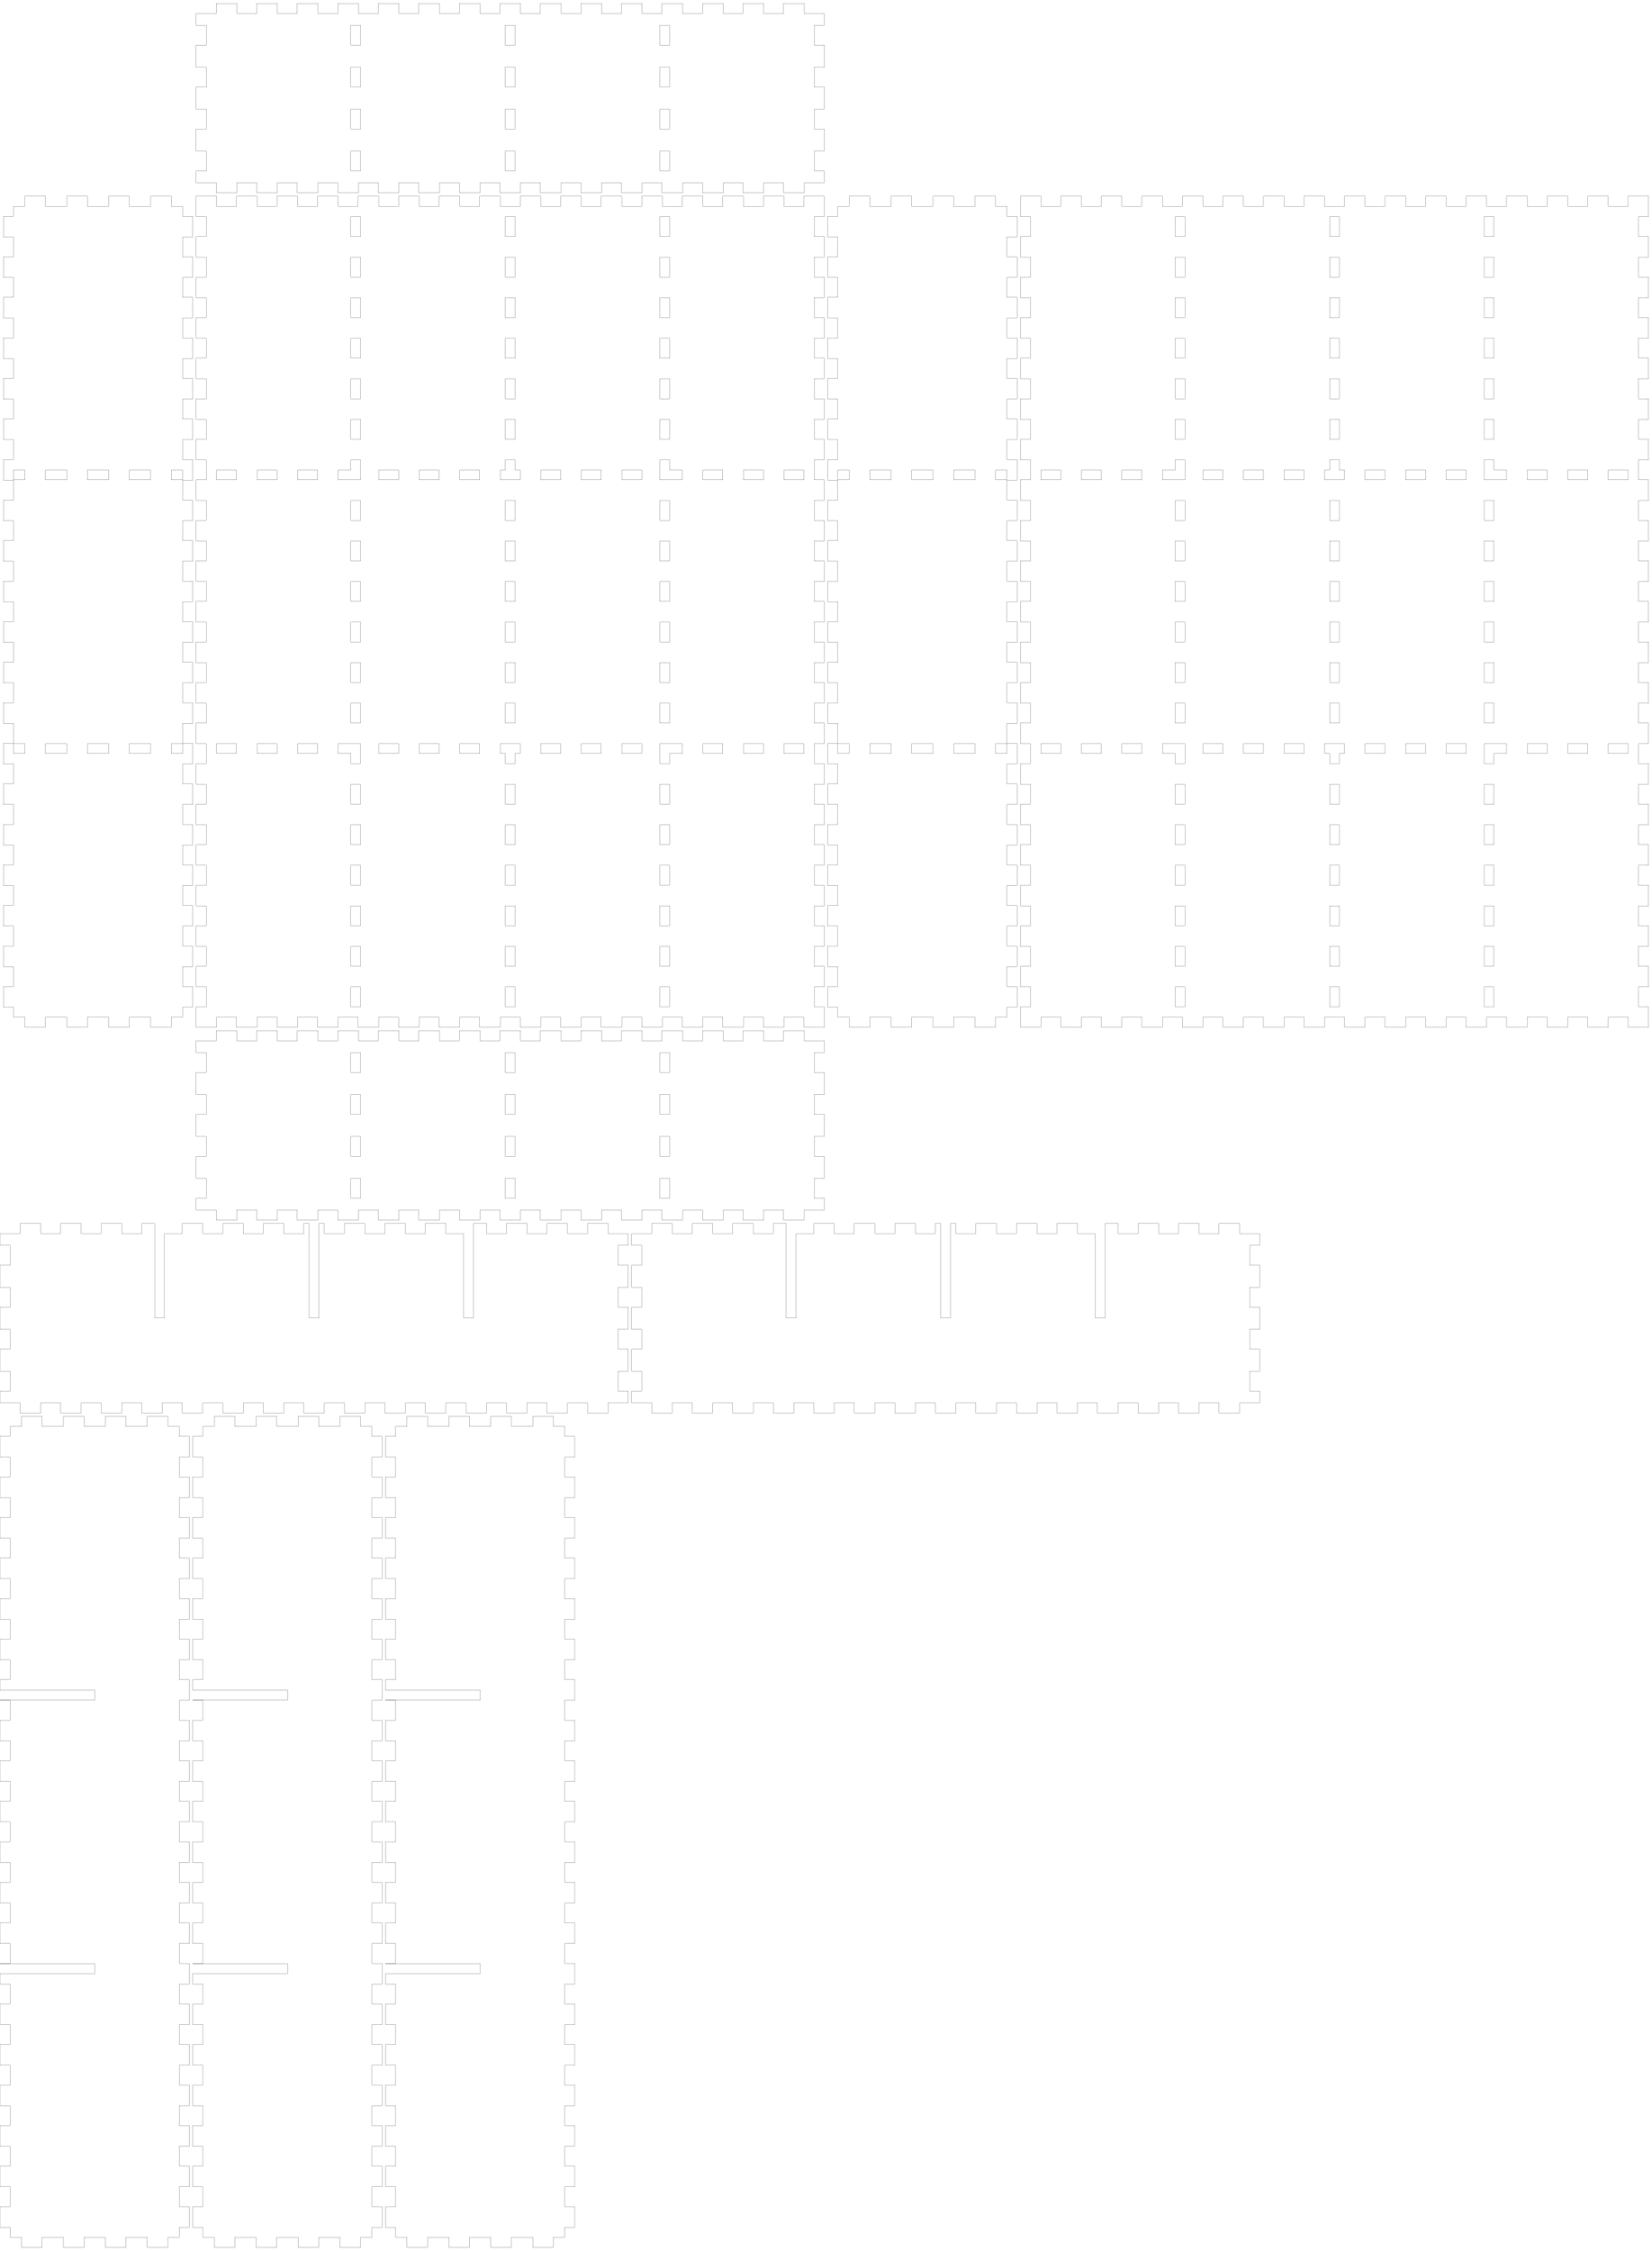 <!-- Created with Inkscape (http://www.inkscape.org/) -->
<svg xmlns:inkscape="http://www.inkscape.org/namespaces/inkscape" xmlns:sodipodi="http://sodipodi.sourceforge.net/DTD/sodipodi-0.dtd" xmlns="http://www.w3.org/2000/svg" xmlns:svg="http://www.w3.org/2000/svg" width="489.4mm" height="666.5mm" viewBox="0 0 489.4 666.5" version="1.1" id="svg5" inkscape:version="1.1.2 (0a00cf5339, 2022-02-04)" sodipodi:docname="blank.svg">
  <sodipodi:namedview id="namedview7" pagecolor="#ffffff" bordercolor="#666666" borderopacity="1.0" inkscape:pageshadow="2" inkscape:pageopacity="0.0" inkscape:pagecheckerboard="0" inkscape:document-units="mm" showgrid="false" inkscape:zoom="0.64052329" inkscape:cx="397.33138" inkscape:cy="561.25984" inkscape:window-width="2086" inkscape:window-height="1376" inkscape:window-x="0" inkscape:window-y="0" inkscape:window-maximized="1" inkscape:current-layer="layer1"/>
  <defs id="defs2"/>
  <g inkscape:label="Layer 1" inkscape:groupmode="layer" id="layer1">
    <path id="piece_001" style="fill:none;stroke:#000000;stroke-width:0.051" d="M 58.1 311.67 L 61.1 311.67 L 61.1 317.57 L 58.1 317.57 L 58.1 324.09 L 61.1 324.09 L 61.1 329.99 L 58.1 329.99 L 58.1 336.51 L 61.1 336.51 L 61.1 342.41 L 58.1 342.41 L 58.1 348.93 L 61.1 348.93 L 61.1 354.83 L 58.1 354.83 L 58.1 358.3 L 64.056 358.3 L 64.056 361.3 L 70.156 361.3 L 70.156 358.3 L 76.063 358.3 L 76.063 361.3 L 82.163 361.3 L 82.163 358.3 L 88.069 358.3 L 88.069 361.3 L 94.169 361.3 L 94.169 358.3 L 100.075 358.3 L 100.075 361.3 L 106.175 361.3 L 106.175 358.3 L 112.081 358.3 L 112.081 361.3 L 118.181 361.3 L 118.181 358.3 L 124.088 358.3 L 124.088 361.3 L 130.188 361.3 L 130.188 358.3 L 136.094 358.3 L 136.094 361.3 L 142.194 361.3 L 142.194 358.3 L 148.1 358.3 L 148.1 361.3 L 154.2 361.3 L 154.2 358.3 L 160.106 358.3 L 160.106 361.3 L 166.206 361.3 L 166.206 358.3 L 172.112 358.3 L 172.112 361.3 L 178.212 361.3 L 178.212 358.3 L 184.119 358.3 L 184.119 361.3 L 190.219 361.3 L 190.219 358.3 L 196.125 358.3 L 196.125 361.3 L 202.225 361.3 L 202.225 358.3 L 208.131 358.3 L 208.131 361.3 L 214.231 361.3 L 214.231 358.3 L 220.137 358.3 L 220.137 361.3 L 226.237 361.3 L 226.237 358.3 L 232.144 358.3 L 232.144 361.3 L 238.244 361.3 L 238.244 358.3 L 244.2 358.3 L 244.2 354.83 L 241.2 354.83 L 241.2 348.93 L 244.2 348.93 L 244.2 342.41 L 241.2 342.41 L 241.2 336.51 L 244.2 336.51 L 244.2 329.99 L 241.2 329.99 L 241.2 324.09 L 244.2 324.09 L 244.2 317.57 L 241.2 317.57 L 241.2 311.67 L 244.2 311.67 L 244.2 308.2 L 238.244 308.2 L 238.244 305.2 L 232.144 305.2 L 232.144 308.2 L 226.237 308.2 L 226.237 305.2 L 220.137 305.2 L 220.137 308.2 L 214.231 308.2 L 214.231 305.2 L 208.131 305.2 L 208.131 308.2 L 202.225 308.2 L 202.225 305.2 L 196.125 305.2 L 196.125 308.2 L 190.219 308.2 L 190.219 305.2 L 184.119 305.2 L 184.119 308.2 L 178.212 308.2 L 178.212 305.2 L 172.112 305.2 L 172.112 308.2 L 166.206 308.2 L 166.206 305.2 L 160.106 305.2 L 160.106 308.2 L 154.2 308.2 L 154.2 305.2 L 148.1 305.2 L 148.1 308.2 L 142.194 308.2 L 142.194 305.2 L 136.094 305.2 L 136.094 308.2 L 130.188 308.2 L 130.188 305.2 L 124.088 305.2 L 124.088 308.2 L 118.181 308.2 L 118.181 305.2 L 112.081 305.2 L 112.081 308.2 L 106.175 308.2 L 106.175 305.2 L 100.075 305.2 L 100.075 308.2 L 94.169 308.2 L 94.169 305.2 L 88.069 305.2 L 88.069 308.2 L 82.162 308.2 L 82.162 305.2 L 76.062 305.2 L 76.062 308.2 L 70.156 308.2 L 70.156 305.2 L 64.056 305.2 L 64.056 308.2 L 58.1 308.2 L 58.1 311.67 Z M 103.925 311.67 L 106.825 311.67 L 106.825 317.57 L 103.925 317.57 L 103.925 311.67 Z M 103.925 324.09 L 106.825 324.09 L 106.825 329.99 L 103.925 329.99 L 103.925 324.09 Z M 103.925 336.51 L 106.825 336.51 L 106.825 342.41 L 103.925 342.41 L 103.925 336.51 Z M 103.925 348.93 L 106.825 348.93 L 106.825 354.83 L 103.925 354.83 L 103.925 348.93 Z M 149.7 311.67 L 152.6 311.67 L 152.6 317.57 L 149.7 317.57 L 149.7 311.67 Z M 149.7 324.09 L 152.6 324.09 L 152.6 329.99 L 149.7 329.99 L 149.7 324.09 Z M 149.7 336.51 L 152.6 336.51 L 152.6 342.41 L 149.7 342.41 L 149.7 336.51 Z M 149.7 348.93 L 152.6 348.93 L 152.6 354.83 L 149.7 354.83 L 149.7 348.93 Z M 195.475 311.67 L 198.375 311.67 L 198.375 317.57 L 195.475 317.57 L 195.475 311.67 Z M 195.475 324.09 L 198.375 324.09 L 198.375 329.99 L 195.475 329.99 L 195.475 324.09 Z M 195.475 336.51 L 198.375 336.51 L 198.375 342.41 L 195.475 342.41 L 195.475 336.51 Z M 195.475 348.93 L 198.375 348.93 L 198.375 354.83 L 195.475 354.83 L 195.475 348.93 Z"/>
    <path id="xdivider_001" style="fill:none;stroke:#000000;stroke-width:0.051" d="M 0 368.77 L 3 368.77 L 3 374.67 L 0 374.67 L 0 381.19 L 3 381.19 L 3 387.09 L 0 387.09 L 0 393.61 L 3 393.61 L 3 399.51 L 0 399.51 L 0 406.03 L 3 406.03 L 3 411.93 L 0 411.93 L 0 415.4 L 5.956 415.4 L 5.956 418.4 L 12.056 418.4 L 12.056 415.4 L 17.963 415.4 L 17.963 418.4 L 24.063 418.4 L 24.063 415.4 L 29.969 415.4 L 29.969 418.4 L 36.069 418.4 L 36.069 415.4 L 41.975 415.4 L 41.975 418.4 L 48.075 418.4 L 48.075 415.4 L 53.981 415.4 L 53.981 418.4 L 60.081 418.4 L 60.081 415.4 L 65.988 415.4 L 65.988 418.4 L 72.088 418.4 L 72.088 415.4 L 77.994 415.4 L 77.994 418.4 L 84.094 418.4 L 84.094 415.4 L 90 415.4 L 90 418.4 L 96.1 418.4 L 96.1 415.4 L 102.006 415.4 L 102.006 418.4 L 108.106 418.4 L 108.106 415.4 L 114.012 415.4 L 114.012 418.4 L 120.112 418.4 L 120.112 415.4 L 126.019 415.4 L 126.019 418.4 L 132.119 418.4 L 132.119 415.4 L 138.025 415.4 L 138.025 418.4 L 144.125 418.4 L 144.125 415.4 L 150.031 415.4 L 150.031 418.4 L 156.131 418.4 L 156.131 415.4 L 162.037 415.4 L 162.037 418.4 L 168.137 418.4 L 168.137 415.4 L 174.044 415.4 L 174.044 418.4 L 180.144 418.4 L 180.144 415.4 L 186.1 415.4 L 186.1 411.93 L 183.1 411.93 L 183.1 406.03 L 186.1 406.03 L 186.1 399.51 L 183.1 399.51 L 183.1 393.61 L 186.1 393.61 L 186.1 387.09 L 183.1 387.09 L 183.1 381.19 L 186.1 381.19 L 186.1 374.67 L 183.1 374.67 L 183.1 368.77 L 186.1 368.77 L 186.1 365.3 L 180.144 365.3 L 180.144 362.3 L 174.044 362.3 L 174.044 365.3 L 168.137 365.3 L 168.137 362.3 L 162.037 362.3 L 162.037 365.3 L 156.131 365.3 L 156.131 362.3 L 150.031 362.3 L 150.031 365.3 L 144.125 365.3 L 144.125 362.3 L 140.275 362.3 L 140.275 390.3 L 137.375 390.3 L 137.375 365.3 L 132.119 365.3 L 132.119 362.3 L 126.019 362.3 L 126.019 365.3 L 120.112 365.3 L 120.112 362.3 L 114.012 362.3 L 114.012 365.3 L 108.106 365.3 L 108.106 362.3 L 102.006 362.3 L 102.006 365.3 L 96.1 365.3 L 96.1 362.3 L 94.5 362.3 L 94.5 390.3 L 91.6 390.3 L 91.6 362.3 L 90 362.3 L 90 365.3 L 84.094 365.3 L 84.094 362.3 L 77.994 362.3 L 77.994 365.3 L 72.088 365.3 L 72.088 362.3 L 65.987 362.3 L 65.987 365.3 L 60.081 365.3 L 60.081 362.3 L 53.981 362.3 L 53.981 365.3 L 48.725 365.3 L 48.725 390.3 L 45.825 390.3 L 45.825 362.3 L 41.975 362.3 L 41.975 365.3 L 36.069 365.3 L 36.069 362.3 L 29.969 362.3 L 29.969 365.3 L 24.062 365.3 L 24.062 362.3 L 17.962 362.3 L 17.962 365.3 L 12.056 365.3 L 12.056 362.3 L 5.956 362.3 L 5.956 365.3 L 0 365.3 L 0 368.77 Z"/>
    <path id="xdivider_002" style="fill:none;stroke:#000000;stroke-width:0.051" d="M 187.1 368.77 L 190.1 368.77 L 190.1 374.67 L 187.1 374.67 L 187.1 381.19 L 190.1 381.19 L 190.1 387.09 L 187.1 387.09 L 187.1 393.61 L 190.1 393.61 L 190.1 399.51 L 187.1 399.51 L 187.1 406.03 L 190.1 406.03 L 190.1 411.93 L 187.1 411.93 L 187.1 415.4 L 193.056 415.4 L 193.056 418.4 L 199.156 418.4 L 199.156 415.4 L 205.063 415.4 L 205.063 418.4 L 211.163 418.4 L 211.163 415.4 L 217.069 415.4 L 217.069 418.4 L 223.169 418.4 L 223.169 415.4 L 229.075 415.4 L 229.075 418.4 L 235.175 418.4 L 235.175 415.4 L 241.081 415.4 L 241.081 418.4 L 247.181 418.4 L 247.181 415.4 L 253.088 415.4 L 253.088 418.4 L 259.188 418.4 L 259.188 415.4 L 265.094 415.4 L 265.094 418.4 L 271.194 418.4 L 271.194 415.4 L 277.1 415.4 L 277.1 418.4 L 283.2 418.4 L 283.2 415.4 L 289.106 415.4 L 289.106 418.4 L 295.206 418.4 L 295.206 415.4 L 301.112 415.4 L 301.112 418.4 L 307.212 418.4 L 307.212 415.4 L 313.119 415.4 L 313.119 418.4 L 319.219 418.4 L 319.219 415.4 L 325.125 415.4 L 325.125 418.4 L 331.225 418.4 L 331.225 415.4 L 337.131 415.4 L 337.131 418.4 L 343.231 418.4 L 343.231 415.4 L 349.137 415.4 L 349.137 418.4 L 355.238 418.4 L 355.238 415.4 L 361.144 415.4 L 361.144 418.4 L 367.244 418.4 L 367.244 415.4 L 373.2 415.4 L 373.2 411.93 L 370.2 411.93 L 370.2 406.03 L 373.2 406.03 L 373.2 399.51 L 370.2 399.51 L 370.2 393.61 L 373.2 393.61 L 373.2 387.09 L 370.2 387.09 L 370.2 381.19 L 373.2 381.19 L 373.2 374.67 L 370.2 374.67 L 370.2 368.77 L 373.2 368.77 L 373.2 365.3 L 367.244 365.3 L 367.244 362.3 L 361.144 362.3 L 361.144 365.3 L 355.237 365.3 L 355.237 362.3 L 349.137 362.3 L 349.137 365.3 L 343.231 365.3 L 343.231 362.3 L 337.131 362.3 L 337.131 365.3 L 331.225 365.3 L 331.225 362.3 L 327.375 362.3 L 327.375 390.3 L 324.475 390.3 L 324.475 365.3 L 319.219 365.3 L 319.219 362.3 L 313.119 362.3 L 313.119 365.3 L 307.212 365.3 L 307.212 362.3 L 301.112 362.3 L 301.112 365.3 L 295.206 365.3 L 295.206 362.3 L 289.106 362.3 L 289.106 365.3 L 283.2 365.3 L 283.2 362.3 L 281.6 362.3 L 281.6 390.3 L 278.7 390.3 L 278.7 362.3 L 277.1 362.3 L 277.1 365.3 L 271.194 365.3 L 271.194 362.3 L 265.094 362.3 L 265.094 365.3 L 259.188 365.3 L 259.188 362.3 L 253.087 362.3 L 253.087 365.3 L 247.181 365.3 L 247.181 362.3 L 241.081 362.3 L 241.081 365.3 L 235.825 365.3 L 235.825 390.3 L 232.925 390.3 L 232.925 362.3 L 229.075 362.3 L 229.075 365.3 L 223.169 365.3 L 223.169 362.3 L 217.069 362.3 L 217.069 365.3 L 211.162 365.3 L 211.162 362.3 L 205.062 362.3 L 205.062 365.3 L 199.156 365.3 L 199.156 362.3 L 193.056 362.3 L 193.056 365.3 L 187.1 365.3 L 187.1 368.77 Z"/>
    <path id="piece_002" style="fill:none;stroke:#000000;stroke-width:0.051" d="M 4 64.055 L 1 64.055 L 1 70.155 L 4 70.155 L 4 76.06 L 1 76.06 L 1 82.16 L 4 82.16 L 4 88.064 L 1 88.064 L 1 94.164 L 4 94.164 L 4 100.069 L 1 100.069 L 1 106.169 L 4 106.169 L 4 112.074 L 1 112.074 L 1 118.174 L 4 118.174 L 4 124.079 L 1 124.079 L 1 130.179 L 4 130.179 L 4 136.083 L 1 136.083 L 1 142.183 L 4 142.183 L 4 148.088 L 1 148.088 L 1 154.188 L 4 154.188 L 4 160.093 L 1 160.093 L 1 166.193 L 4 166.193 L 4 172.098 L 1 172.098 L 1 178.198 L 4 178.198 L 4 184.102 L 1 184.102 L 1 190.202 L 4 190.202 L 4 196.107 L 1 196.107 L 1 202.207 L 4 202.207 L 4 208.112 L 1 208.112 L 1 214.212 L 4 214.212 L 4 220.117 L 1 220.117 L 1 226.217 L 4 226.217 L 4 232.121 L 1 232.121 L 1 238.221 L 4 238.221 L 4 244.126 L 1 244.126 L 1 250.226 L 4 250.226 L 4 256.131 L 1 256.131 L 1 262.231 L 4 262.231 L 4 268.136 L 1 268.136 L 1 274.236 L 4 274.236 L 4 280.14 L 1 280.14 L 1 286.24 L 4 286.24 L 4 292.145 L 1 292.145 L 1 298.245 L 4 298.245 L 4 301.2 L 7.37 301.2 L 7.37 304.2 L 13.47 304.2 L 13.47 301.2 L 19.79 301.2 L 19.79 304.2 L 25.89 304.2 L 25.89 301.2 L 32.21 301.2 L 32.21 304.2 L 38.31 304.2 L 38.31 301.2 L 44.63 301.2 L 44.63 304.2 L 50.73 304.2 L 50.73 301.2 L 54.1 301.2 L 54.1 298.245 L 57.1 298.245 L 57.1 292.145 L 54.1 292.145 L 54.1 286.24 L 57.1 286.24 L 57.1 280.14 L 54.1 280.14 L 54.1 274.236 L 57.1 274.236 L 57.1 268.136 L 54.1 268.136 L 54.1 262.231 L 57.1 262.231 L 57.1 256.131 L 54.1 256.131 L 54.1 250.226 L 57.1 250.226 L 57.1 244.126 L 54.1 244.126 L 54.1 238.221 L 57.1 238.221 L 57.1 232.121 L 54.1 232.121 L 54.1 226.217 L 57.1 226.217 L 57.1 220.117 L 54.1 220.117 L 54.1 214.212 L 57.1 214.212 L 57.1 208.112 L 54.1 208.112 L 54.1 202.207 L 57.1 202.207 L 57.1 196.107 L 54.1 196.107 L 54.1 190.202 L 57.1 190.202 L 57.1 184.102 L 54.1 184.102 L 54.1 178.198 L 57.1 178.198 L 57.1 172.098 L 54.1 172.098 L 54.1 166.193 L 57.1 166.193 L 57.1 160.093 L 54.1 160.093 L 54.1 154.188 L 57.1 154.188 L 57.1 148.088 L 54.1 148.088 L 54.1 142.183 L 57.1 142.183 L 57.1 136.083 L 54.1 136.083 L 54.1 130.179 L 57.1 130.179 L 57.1 124.079 L 54.1 124.079 L 54.1 118.174 L 57.1 118.174 L 57.1 112.074 L 54.1 112.074 L 54.1 106.169 L 57.1 106.169 L 57.1 100.069 L 54.1 100.069 L 54.1 94.164 L 57.1 94.164 L 57.1 88.064 L 54.1 88.064 L 54.1 82.159 L 57.1 82.159 L 57.1 76.059 L 54.1 76.059 L 54.1 70.155 L 57.1 70.155 L 57.1 64.055 L 54.1 64.055 L 54.1 61.1 L 50.73 61.1 L 50.73 58.1 L 44.63 58.1 L 44.63 61.1 L 38.31 61.1 L 38.31 58.1 L 32.21 58.1 L 32.21 61.1 L 25.89 61.1 L 25.89 58.1 L 19.79 58.1 L 19.79 61.1 L 13.47 61.1 L 13.47 58.1 L 7.37 58.1 L 7.37 61.1 L 4 61.1 L 4 64.055 Z M 13.47 139.183 L 19.79 139.183 L 19.79 142.083 L 13.47 142.083 L 13.47 139.183 Z M 13.47 220.217 L 19.79 220.217 L 19.79 223.117 L 13.47 223.117 L 13.47 220.217 Z M 25.89 139.183 L 32.21 139.183 L 32.21 142.083 L 25.89 142.083 L 25.89 139.183 Z M 25.89 220.217 L 32.21 220.217 L 32.21 223.117 L 25.89 223.117 L 25.89 220.217 Z M 38.31 139.183 L 44.63 139.183 L 44.63 142.083 L 38.31 142.083 L 38.31 139.183 Z M 38.31 220.217 L 44.63 220.217 L 44.63 223.117 L 38.31 223.117 L 38.31 220.217 Z M 4 139.183 L 7.37 139.183 L 7.37 142.083 L 4 142.083 L 4 139.183 Z M 4 220.217 L 7.37 220.217 L 7.37 223.117 L 4 223.117 L 4 220.217 Z M 50.73 139.183 L 54.1 139.183 L 54.1 142.083 L 50.73 142.083 L 50.73 139.183 Z M 50.73 220.217 L 54.1 220.217 L 54.1 223.117 L 50.73 223.117 L 50.73 220.217 Z"/>
    <path id="ydivider_001" style="fill:none;stroke:#000000;stroke-width:0.051" d="M 3 425.355 L 0 425.355 L 0 431.455 L 3 431.455 L 3 437.36 L 0 437.36 L 0 443.46 L 3 443.46 L 3 449.364 L 0 449.364 L 0 455.464 L 3 455.464 L 3 461.369 L 0 461.369 L 0 467.469 L 3 467.469 L 3 473.374 L 0 473.374 L 0 479.474 L 3 479.474 L 3 485.379 L 0 485.379 L 0 491.479 L 3 491.479 L 3 497.383 L 0 497.383 L 0 500.483 L 28.1 500.483 L 28.1 503.383 L 0 503.383 L 0 503.483 L 3 503.483 L 3 509.388 L 0 509.388 L 0 515.488 L 3 515.488 L 3 521.393 L 0 521.393 L 0 527.493 L 3 527.493 L 3 533.398 L 0 533.398 L 0 539.498 L 3 539.498 L 3 545.402 L 0 545.402 L 0 551.502 L 3 551.502 L 3 557.407 L 0 557.407 L 0 563.507 L 3 563.507 L 3 569.412 L 0 569.412 L 0 575.512 L 3 575.512 L 3 581.417 L 0 581.417 L 0 581.517 L 28.1 581.517 L 28.1 584.417 L 0 584.417 L 0 587.517 L 3 587.517 L 3 593.421 L 0 593.421 L 0 599.521 L 3 599.521 L 3 605.426 L 0 605.426 L 0 611.526 L 3 611.526 L 3 617.431 L 0 617.431 L 0 623.531 L 3 623.531 L 3 629.436 L 0 629.436 L 0 635.536 L 3 635.536 L 3 641.441 L 0 641.441 L 0 647.54 L 3 647.54 L 3 653.445 L 0 653.445 L 0 659.545 L 3 659.545 L 3 662.5 L 6.37 662.5 L 6.37 665.5 L 12.47 665.5 L 12.47 662.5 L 18.79 662.5 L 18.79 665.5 L 24.89 665.5 L 24.89 662.5 L 31.21 662.5 L 31.21 665.5 L 37.31 665.5 L 37.31 662.5 L 43.63 662.5 L 43.63 665.5 L 49.73 665.5 L 49.73 662.5 L 53.1 662.5 L 53.1 659.545 L 56.1 659.545 L 56.1 653.445 L 53.1 653.445 L 53.1 647.54 L 56.1 647.54 L 56.1 641.44 L 53.1 641.44 L 53.1 635.536 L 56.1 635.536 L 56.1 629.436 L 53.1 629.436 L 53.1 623.531 L 56.1 623.531 L 56.1 617.431 L 53.1 617.431 L 53.1 611.526 L 56.1 611.526 L 56.1 605.426 L 53.1 605.426 L 53.1 599.521 L 56.1 599.521 L 56.1 593.421 L 53.1 593.421 L 53.1 587.517 L 56.1 587.517 L 56.1 581.417 L 53.1 581.417 L 53.1 575.512 L 56.1 575.512 L 56.1 569.412 L 53.1 569.412 L 53.1 563.507 L 56.1 563.507 L 56.1 557.407 L 53.1 557.407 L 53.1 551.502 L 56.1 551.502 L 56.1 545.402 L 53.1 545.402 L 53.1 539.498 L 56.1 539.498 L 56.1 533.398 L 53.1 533.398 L 53.1 527.493 L 56.1 527.493 L 56.1 521.393 L 53.1 521.393 L 53.1 515.488 L 56.1 515.488 L 56.1 509.388 L 53.1 509.388 L 53.1 503.483 L 56.1 503.483 L 56.1 497.383 L 53.1 497.383 L 53.1 491.479 L 56.1 491.479 L 56.1 485.379 L 53.1 485.379 L 53.1 479.474 L 56.1 479.474 L 56.1 473.374 L 53.1 473.374 L 53.1 467.469 L 56.1 467.469 L 56.1 461.369 L 53.1 461.369 L 53.1 455.464 L 56.1 455.464 L 56.1 449.364 L 53.1 449.364 L 53.1 443.459 L 56.1 443.459 L 56.1 437.359 L 53.1 437.359 L 53.1 431.455 L 56.1 431.455 L 56.1 425.355 L 53.1 425.355 L 53.1 422.4 L 49.73 422.4 L 49.73 419.4 L 43.63 419.4 L 43.63 422.4 L 37.31 422.4 L 37.31 419.4 L 31.21 419.4 L 31.21 422.4 L 24.89 422.4 L 24.89 419.4 L 18.79 419.4 L 18.79 422.4 L 12.47 422.4 L 12.47 419.4 L 6.37 419.4 L 6.37 422.4 L 3 422.4 L 3 425.355 Z"/>
    <path id="ydivider_002" style="fill:none;stroke:#000000;stroke-width:0.051" d="M 60.1 425.355 L 57.1 425.355 L 57.1 431.455 L 60.1 431.455 L 60.1 437.36 L 57.1 437.36 L 57.1 443.46 L 60.1 443.46 L 60.1 449.364 L 57.1 449.364 L 57.1 455.464 L 60.1 455.464 L 60.1 461.369 L 57.1 461.369 L 57.1 467.469 L 60.1 467.469 L 60.1 473.374 L 57.1 473.374 L 57.1 479.474 L 60.1 479.474 L 60.1 485.379 L 57.1 485.379 L 57.1 491.479 L 60.1 491.479 L 60.1 497.383 L 57.1 497.383 L 57.1 500.483 L 85.2 500.483 L 85.2 503.383 L 57.1 503.383 L 57.1 503.483 L 60.1 503.483 L 60.1 509.388 L 57.1 509.388 L 57.1 515.488 L 60.1 515.488 L 60.1 521.393 L 57.1 521.393 L 57.1 527.493 L 60.1 527.493 L 60.1 533.398 L 57.1 533.398 L 57.1 539.498 L 60.1 539.498 L 60.1 545.402 L 57.1 545.402 L 57.1 551.502 L 60.1 551.502 L 60.1 557.407 L 57.1 557.407 L 57.1 563.507 L 60.1 563.507 L 60.1 569.412 L 57.1 569.412 L 57.1 575.512 L 60.1 575.512 L 60.1 581.417 L 57.1 581.417 L 57.1 581.517 L 85.2 581.517 L 85.2 584.417 L 57.1 584.417 L 57.1 587.517 L 60.1 587.517 L 60.1 593.421 L 57.1 593.421 L 57.1 599.521 L 60.1 599.521 L 60.1 605.426 L 57.1 605.426 L 57.1 611.526 L 60.1 611.526 L 60.1 617.431 L 57.1 617.431 L 57.1 623.531 L 60.1 623.531 L 60.1 629.436 L 57.1 629.436 L 57.1 635.536 L 60.1 635.536 L 60.1 641.441 L 57.1 641.441 L 57.1 647.54 L 60.1 647.54 L 60.1 653.445 L 57.1 653.445 L 57.1 659.545 L 60.1 659.545 L 60.1 662.5 L 63.47 662.5 L 63.47 665.5 L 69.57 665.5 L 69.57 662.5 L 75.89 662.5 L 75.89 665.5 L 81.99 665.5 L 81.99 662.5 L 88.31 662.5 L 88.31 665.5 L 94.41 665.5 L 94.41 662.5 L 100.73 662.5 L 100.73 665.5 L 106.83 665.5 L 106.83 662.5 L 110.2 662.5 L 110.2 659.545 L 113.2 659.545 L 113.2 653.445 L 110.2 653.445 L 110.2 647.54 L 113.2 647.54 L 113.2 641.44 L 110.2 641.44 L 110.2 635.536 L 113.2 635.536 L 113.2 629.436 L 110.2 629.436 L 110.2 623.531 L 113.2 623.531 L 113.2 617.431 L 110.2 617.431 L 110.2 611.526 L 113.2 611.526 L 113.2 605.426 L 110.2 605.426 L 110.2 599.521 L 113.2 599.521 L 113.2 593.421 L 110.2 593.421 L 110.2 587.517 L 113.2 587.517 L 113.2 581.417 L 110.2 581.417 L 110.2 575.512 L 113.2 575.512 L 113.2 569.412 L 110.2 569.412 L 110.2 563.507 L 113.2 563.507 L 113.2 557.407 L 110.2 557.407 L 110.2 551.502 L 113.2 551.502 L 113.2 545.402 L 110.2 545.402 L 110.2 539.498 L 113.2 539.498 L 113.2 533.398 L 110.2 533.398 L 110.2 527.493 L 113.2 527.493 L 113.2 521.393 L 110.2 521.393 L 110.2 515.488 L 113.2 515.488 L 113.2 509.388 L 110.2 509.388 L 110.2 503.483 L 113.2 503.483 L 113.2 497.383 L 110.2 497.383 L 110.2 491.479 L 113.2 491.479 L 113.2 485.379 L 110.2 485.379 L 110.2 479.474 L 113.2 479.474 L 113.2 473.374 L 110.2 473.374 L 110.2 467.469 L 113.2 467.469 L 113.2 461.369 L 110.2 461.369 L 110.2 455.464 L 113.2 455.464 L 113.2 449.364 L 110.2 449.364 L 110.2 443.459 L 113.2 443.459 L 113.2 437.359 L 110.2 437.359 L 110.2 431.455 L 113.2 431.455 L 113.2 425.355 L 110.2 425.355 L 110.2 422.4 L 106.83 422.4 L 106.83 419.4 L 100.73 419.4 L 100.73 422.4 L 94.41 422.4 L 94.41 419.4 L 88.31 419.4 L 88.31 422.4 L 81.99 422.4 L 81.99 419.4 L 75.89 419.4 L 75.89 422.4 L 69.57 422.4 L 69.57 419.4 L 63.47 419.4 L 63.47 422.4 L 60.1 422.4 L 60.1 425.355 Z"/>
    <path id="ydivider_003" style="fill:none;stroke:#000000;stroke-width:0.051" d="M 117.2 425.355 L 114.2 425.355 L 114.2 431.455 L 117.2 431.455 L 117.2 437.36 L 114.2 437.36 L 114.2 443.46 L 117.2 443.46 L 117.2 449.364 L 114.2 449.364 L 114.2 455.464 L 117.2 455.464 L 117.2 461.369 L 114.2 461.369 L 114.2 467.469 L 117.2 467.469 L 117.2 473.374 L 114.2 473.374 L 114.2 479.474 L 117.2 479.474 L 117.2 485.379 L 114.2 485.379 L 114.2 491.479 L 117.2 491.479 L 117.2 497.383 L 114.2 497.383 L 114.2 500.483 L 142.3 500.483 L 142.3 503.383 L 114.2 503.383 L 114.2 503.483 L 117.2 503.483 L 117.2 509.388 L 114.2 509.388 L 114.2 515.488 L 117.2 515.488 L 117.2 521.393 L 114.2 521.393 L 114.2 527.493 L 117.2 527.493 L 117.2 533.398 L 114.2 533.398 L 114.2 539.498 L 117.2 539.498 L 117.2 545.402 L 114.2 545.402 L 114.2 551.502 L 117.2 551.502 L 117.2 557.407 L 114.2 557.407 L 114.2 563.507 L 117.2 563.507 L 117.2 569.412 L 114.2 569.412 L 114.2 575.512 L 117.2 575.512 L 117.2 581.417 L 114.2 581.417 L 114.2 581.517 L 142.3 581.517 L 142.3 584.417 L 114.2 584.417 L 114.2 587.517 L 117.2 587.517 L 117.2 593.421 L 114.2 593.421 L 114.2 599.521 L 117.2 599.521 L 117.2 605.426 L 114.2 605.426 L 114.2 611.526 L 117.2 611.526 L 117.2 617.431 L 114.2 617.431 L 114.2 623.531 L 117.2 623.531 L 117.2 629.436 L 114.2 629.436 L 114.2 635.536 L 117.2 635.536 L 117.2 641.441 L 114.2 641.441 L 114.2 647.54 L 117.2 647.54 L 117.2 653.445 L 114.2 653.445 L 114.2 659.545 L 117.2 659.545 L 117.2 662.5 L 120.57 662.5 L 120.57 665.5 L 126.67 665.5 L 126.67 662.5 L 132.99 662.5 L 132.99 665.5 L 139.09 665.5 L 139.09 662.5 L 145.41 662.5 L 145.41 665.5 L 151.51 665.5 L 151.51 662.5 L 157.83 662.5 L 157.83 665.5 L 163.93 665.5 L 163.93 662.5 L 167.3 662.5 L 167.3 659.545 L 170.3 659.545 L 170.3 653.445 L 167.3 653.445 L 167.3 647.54 L 170.3 647.54 L 170.3 641.44 L 167.3 641.44 L 167.3 635.536 L 170.3 635.536 L 170.3 629.436 L 167.3 629.436 L 167.3 623.531 L 170.3 623.531 L 170.3 617.431 L 167.3 617.431 L 167.3 611.526 L 170.3 611.526 L 170.3 605.426 L 167.3 605.426 L 167.3 599.521 L 170.3 599.521 L 170.3 593.421 L 167.3 593.421 L 167.3 587.517 L 170.3 587.517 L 170.3 581.417 L 167.3 581.417 L 167.3 575.512 L 170.3 575.512 L 170.3 569.412 L 167.3 569.412 L 167.3 563.507 L 170.3 563.507 L 170.3 557.407 L 167.3 557.407 L 167.3 551.502 L 170.3 551.502 L 170.3 545.402 L 167.3 545.402 L 167.3 539.498 L 170.3 539.498 L 170.3 533.398 L 167.3 533.398 L 167.3 527.493 L 170.3 527.493 L 170.3 521.393 L 167.3 521.393 L 167.3 515.488 L 170.3 515.488 L 170.3 509.388 L 167.3 509.388 L 167.3 503.483 L 170.3 503.483 L 170.3 497.383 L 167.3 497.383 L 167.3 491.479 L 170.3 491.479 L 170.3 485.379 L 167.3 485.379 L 167.3 479.474 L 170.3 479.474 L 170.3 473.374 L 167.3 473.374 L 167.3 467.469 L 170.3 467.469 L 170.3 461.369 L 167.3 461.369 L 167.3 455.464 L 170.3 455.464 L 170.3 449.364 L 167.3 449.364 L 167.3 443.459 L 170.3 443.459 L 170.3 437.359 L 167.3 437.359 L 167.3 431.455 L 170.3 431.455 L 170.3 425.355 L 167.3 425.355 L 167.3 422.4 L 163.93 422.4 L 163.93 419.4 L 157.83 419.4 L 157.83 422.4 L 151.51 422.4 L 151.51 419.4 L 145.41 419.4 L 145.41 422.4 L 139.09 422.4 L 139.09 419.4 L 132.99 419.4 L 132.99 422.4 L 126.67 422.4 L 126.67 419.4 L 120.57 419.4 L 120.57 422.4 L 117.2 422.4 L 117.2 425.355 Z"/>
    <path id="piece_003" style="fill:none;stroke:#000000;stroke-width:0.051" d="M 58.1 64.155 L 61.1 64.155 L 61.1 70.055 L 58.1 70.055 L 58.1 76.16 L 61.1 76.16 L 61.1 82.06 L 58.1 82.06 L 58.1 88.164 L 61.1 88.164 L 61.1 94.064 L 58.1 94.064 L 58.1 100.169 L 61.1 100.169 L 61.1 106.069 L 58.1 106.069 L 58.1 112.174 L 61.1 112.174 L 61.1 118.074 L 58.1 118.074 L 58.1 124.179 L 61.1 124.179 L 61.1 130.079 L 58.1 130.079 L 58.1 136.183 L 61.1 136.183 L 61.1 142.083 L 58.1 142.083 L 58.1 148.188 L 61.1 148.188 L 61.1 154.088 L 58.1 154.088 L 58.1 160.193 L 61.1 160.193 L 61.1 166.093 L 58.1 166.093 L 58.1 172.198 L 61.1 172.198 L 61.1 178.098 L 58.1 178.098 L 58.1 184.202 L 61.1 184.202 L 61.1 190.102 L 58.1 190.102 L 58.1 196.207 L 61.1 196.207 L 61.1 202.107 L 58.1 202.107 L 58.1 208.212 L 61.1 208.212 L 61.1 214.112 L 58.1 214.112 L 58.1 220.217 L 61.1 220.217 L 61.1 226.117 L 58.1 226.117 L 58.1 232.221 L 61.1 232.221 L 61.1 238.121 L 58.1 238.121 L 58.1 244.226 L 61.1 244.226 L 61.1 250.126 L 58.1 250.126 L 58.1 256.231 L 61.1 256.231 L 61.1 262.131 L 58.1 262.131 L 58.1 268.236 L 61.1 268.236 L 61.1 274.136 L 58.1 274.136 L 58.1 280.24 L 61.1 280.24 L 61.1 286.14 L 58.1 286.14 L 58.1 292.245 L 61.1 292.245 L 61.1 298.145 L 58.1 298.145 L 58.1 304.2 L 64.156 304.2 L 64.156 301.2 L 70.056 301.2 L 70.056 304.2 L 76.162 304.2 L 76.162 301.2 L 82.062 301.2 L 82.062 304.2 L 88.169 304.2 L 88.169 301.2 L 94.069 301.2 L 94.069 304.2 L 100.175 304.2 L 100.175 301.2 L 106.075 301.2 L 106.075 304.2 L 112.181 304.2 L 112.181 301.2 L 118.081 301.2 L 118.081 304.2 L 124.187 304.2 L 124.187 301.2 L 130.087 301.2 L 130.087 304.2 L 136.194 304.2 L 136.194 301.2 L 142.094 301.2 L 142.094 304.2 L 148.2 304.2 L 148.2 301.2 L 154.1 301.2 L 154.1 304.2 L 160.206 304.2 L 160.206 301.2 L 166.106 301.2 L 166.106 304.2 L 172.212 304.2 L 172.212 301.2 L 178.112 301.2 L 178.112 304.2 L 184.219 304.2 L 184.219 301.2 L 190.119 301.2 L 190.119 304.2 L 196.225 304.2 L 196.225 301.2 L 202.125 301.2 L 202.125 304.2 L 208.231 304.2 L 208.231 301.2 L 214.131 301.2 L 214.131 304.2 L 220.237 304.2 L 220.237 301.2 L 226.137 301.2 L 226.137 304.2 L 232.244 304.2 L 232.244 301.2 L 238.144 301.2 L 238.144 304.2 L 244.2 304.2 L 244.2 298.145 L 241.2 298.145 L 241.2 292.245 L 244.2 292.245 L 244.2 286.14 L 241.2 286.14 L 241.2 280.24 L 244.2 280.24 L 244.2 274.136 L 241.2 274.136 L 241.2 268.236 L 244.2 268.236 L 244.2 262.131 L 241.2 262.131 L 241.2 256.231 L 244.2 256.231 L 244.2 250.126 L 241.2 250.126 L 241.2 244.226 L 244.2 244.226 L 244.2 238.121 L 241.2 238.121 L 241.2 232.221 L 244.2 232.221 L 244.2 226.117 L 241.2 226.117 L 241.2 220.217 L 244.2 220.217 L 244.2 214.112 L 241.2 214.112 L 241.2 208.212 L 244.2 208.212 L 244.2 202.107 L 241.2 202.107 L 241.2 196.207 L 244.2 196.207 L 244.2 190.102 L 241.2 190.102 L 241.2 184.202 L 244.2 184.202 L 244.2 178.098 L 241.2 178.098 L 241.2 172.198 L 244.2 172.198 L 244.2 166.093 L 241.2 166.093 L 241.2 160.193 L 244.2 160.193 L 244.2 154.088 L 241.2 154.088 L 241.2 148.188 L 244.2 148.188 L 244.2 142.083 L 241.2 142.083 L 241.2 136.183 L 244.2 136.183 L 244.2 130.079 L 241.2 130.079 L 241.2 124.179 L 244.2 124.179 L 244.2 118.074 L 241.2 118.074 L 241.2 112.174 L 244.2 112.174 L 244.2 106.069 L 241.2 106.069 L 241.2 100.169 L 244.2 100.169 L 244.2 94.064 L 241.2 94.064 L 241.2 88.164 L 244.2 88.164 L 244.2 82.059 L 241.2 82.059 L 241.2 76.159 L 244.2 76.159 L 244.2 70.055 L 241.2 70.055 L 241.2 64.155 L 244.2 64.155 L 244.2 58.1 L 238.144 58.1 L 238.144 61.1 L 232.244 61.1 L 232.244 58.1 L 226.138 58.1 L 226.138 61.1 L 220.238 61.1 L 220.238 58.1 L 214.131 58.1 L 214.131 61.1 L 208.231 61.1 L 208.231 58.1 L 202.125 58.1 L 202.125 61.1 L 196.225 61.1 L 196.225 58.1 L 190.119 58.1 L 190.119 61.1 L 184.219 61.1 L 184.219 58.1 L 178.113 58.1 L 178.113 61.1 L 172.213 61.1 L 172.213 58.1 L 166.106 58.1 L 166.106 61.1 L 160.206 61.1 L 160.206 58.1 L 154.1 58.1 L 154.1 61.1 L 148.2 61.1 L 148.2 58.1 L 142.094 58.1 L 142.094 61.1 L 136.194 61.1 L 136.194 58.1 L 130.088 58.1 L 130.088 61.1 L 124.188 61.1 L 124.188 58.1 L 118.081 58.1 L 118.081 61.1 L 112.181 61.1 L 112.181 58.1 L 106.075 58.1 L 106.075 61.1 L 100.175 61.1 L 100.175 58.1 L 94.069 58.1 L 94.069 61.1 L 88.169 61.1 L 88.169 58.1 L 82.062 58.1 L 82.062 61.1 L 76.162 61.1 L 76.162 58.1 L 70.056 58.1 L 70.056 61.1 L 64.156 61.1 L 64.156 58.1 L 58.1 58.1 L 58.1 64.155 Z M 100.175 139.183 L 103.925 139.183 L 103.925 136.183 L 106.825 136.183 L 106.825 142.083 L 106.075 142.083 L 103.925 142.083 L 100.175 142.083 L 100.175 139.183 Z M 100.175 220.217 L 103.925 220.217 L 106.075 220.217 L 106.825 220.217 L 106.825 226.117 L 103.925 226.117 L 103.925 223.117 L 100.175 223.117 L 100.175 220.217 Z M 103.925 100.169 L 106.825 100.169 L 106.825 106.069 L 103.925 106.069 L 103.925 100.169 Z M 103.925 112.174 L 106.825 112.174 L 106.825 118.074 L 103.925 118.074 L 103.925 112.174 Z M 103.925 124.179 L 106.825 124.179 L 106.825 130.079 L 103.925 130.079 L 103.925 124.179 Z M 103.925 148.188 L 106.825 148.188 L 106.825 154.088 L 103.925 154.088 L 103.925 148.188 Z M 103.925 160.193 L 106.825 160.193 L 106.825 166.093 L 103.925 166.093 L 103.925 160.193 Z M 103.925 172.198 L 106.825 172.198 L 106.825 178.098 L 103.925 178.098 L 103.925 172.198 Z M 103.925 184.202 L 106.825 184.202 L 106.825 190.102 L 103.925 190.102 L 103.925 184.202 Z M 103.925 196.207 L 106.825 196.207 L 106.825 202.107 L 103.925 202.107 L 103.925 196.207 Z M 103.925 208.212 L 106.825 208.212 L 106.825 214.112 L 103.925 214.112 L 103.925 208.212 Z M 103.925 232.221 L 106.825 232.221 L 106.825 238.121 L 103.925 238.121 L 103.925 232.221 Z M 103.925 244.226 L 106.825 244.226 L 106.825 250.126 L 103.925 250.126 L 103.925 244.226 Z M 103.925 256.231 L 106.825 256.231 L 106.825 262.131 L 103.925 262.131 L 103.925 256.231 Z M 103.925 268.236 L 106.825 268.236 L 106.825 274.136 L 103.925 274.136 L 103.925 268.236 Z M 103.925 280.24 L 106.825 280.24 L 106.825 286.14 L 103.925 286.14 L 103.925 280.24 Z M 103.925 292.245 L 106.825 292.245 L 106.825 298.145 L 103.925 298.145 L 103.925 292.245 Z M 103.925 64.155 L 106.825 64.155 L 106.825 70.055 L 103.925 70.055 L 103.925 64.155 Z M 103.925 76.159 L 106.825 76.159 L 106.825 82.059 L 103.925 82.059 L 103.925 76.159 Z M 103.925 88.164 L 106.825 88.164 L 106.825 94.064 L 103.925 94.064 L 103.925 88.164 Z M 112.181 139.183 L 118.081 139.183 L 118.081 142.083 L 112.181 142.083 L 112.181 139.183 Z M 112.181 220.217 L 118.081 220.217 L 118.081 223.117 L 112.181 223.117 L 112.181 220.217 Z M 124.188 139.183 L 130.088 139.183 L 130.088 142.083 L 124.188 142.083 L 124.188 139.183 Z M 124.188 220.217 L 130.088 220.217 L 130.088 223.117 L 124.188 223.117 L 124.188 220.217 Z M 136.194 139.183 L 142.094 139.183 L 142.094 142.083 L 136.194 142.083 L 136.194 139.183 Z M 136.194 220.217 L 142.094 220.217 L 142.094 223.117 L 136.194 223.117 L 136.194 220.217 Z M 148.2 139.183 L 149.7 139.183 L 149.7 136.183 L 152.6 136.183 L 152.6 139.183 L 154.1 139.183 L 154.1 142.083 L 152.6 142.083 L 149.7 142.083 L 148.2 142.083 L 148.2 139.183 Z M 148.2 220.217 L 149.7 220.217 L 152.6 220.217 L 154.1 220.217 L 154.1 223.117 L 152.6 223.117 L 152.6 226.117 L 149.7 226.117 L 149.7 223.117 L 148.2 223.117 L 148.2 220.217 Z M 149.7 100.169 L 152.6 100.169 L 152.6 106.069 L 149.7 106.069 L 149.7 100.169 Z M 149.7 112.174 L 152.6 112.174 L 152.6 118.074 L 149.7 118.074 L 149.7 112.174 Z M 149.7 124.179 L 152.6 124.179 L 152.6 130.079 L 149.7 130.079 L 149.7 124.179 Z M 149.7 148.188 L 152.6 148.188 L 152.6 154.088 L 149.7 154.088 L 149.7 148.188 Z M 149.7 160.193 L 152.6 160.193 L 152.6 166.093 L 149.7 166.093 L 149.7 160.193 Z M 149.7 172.198 L 152.6 172.198 L 152.6 178.098 L 149.7 178.098 L 149.7 172.198 Z M 149.7 184.202 L 152.6 184.202 L 152.6 190.102 L 149.7 190.102 L 149.7 184.202 Z M 149.7 196.207 L 152.6 196.207 L 152.6 202.107 L 149.7 202.107 L 149.7 196.207 Z M 149.7 208.212 L 152.6 208.212 L 152.6 214.112 L 149.7 214.112 L 149.7 208.212 Z M 149.7 232.221 L 152.6 232.221 L 152.6 238.121 L 149.7 238.121 L 149.7 232.221 Z M 149.7 244.226 L 152.6 244.226 L 152.6 250.126 L 149.7 250.126 L 149.7 244.226 Z M 149.7 256.231 L 152.6 256.231 L 152.6 262.131 L 149.7 262.131 L 149.7 256.231 Z M 149.7 268.236 L 152.6 268.236 L 152.6 274.136 L 149.7 274.136 L 149.7 268.236 Z M 149.7 280.24 L 152.6 280.24 L 152.6 286.14 L 149.7 286.14 L 149.7 280.24 Z M 149.7 292.245 L 152.6 292.245 L 152.6 298.145 L 149.7 298.145 L 149.7 292.245 Z M 149.7 64.155 L 152.6 64.155 L 152.6 70.055 L 149.7 70.055 L 149.7 64.155 Z M 149.7 76.159 L 152.6 76.159 L 152.6 82.059 L 149.7 82.059 L 149.7 76.159 Z M 149.7 88.164 L 152.6 88.164 L 152.6 94.064 L 149.7 94.064 L 149.7 88.164 Z M 160.206 139.183 L 166.106 139.183 L 166.106 142.083 L 160.206 142.083 L 160.206 139.183 Z M 160.206 220.217 L 166.106 220.217 L 166.106 223.117 L 160.206 223.117 L 160.206 220.217 Z M 172.213 139.183 L 178.113 139.183 L 178.113 142.083 L 172.213 142.083 L 172.213 139.183 Z M 172.213 220.217 L 178.113 220.217 L 178.113 223.117 L 172.213 223.117 L 172.213 220.217 Z M 184.219 139.183 L 190.119 139.183 L 190.119 142.083 L 184.219 142.083 L 184.219 139.183 Z M 184.219 220.217 L 190.119 220.217 L 190.119 223.117 L 184.219 223.117 L 184.219 220.217 Z M 195.475 100.169 L 198.375 100.169 L 198.375 106.069 L 195.475 106.069 L 195.475 100.169 Z M 195.475 112.174 L 198.375 112.174 L 198.375 118.074 L 195.475 118.074 L 195.475 112.174 Z M 195.475 124.179 L 198.375 124.179 L 198.375 130.079 L 195.475 130.079 L 195.475 124.179 Z M 195.475 136.183 L 198.375 136.183 L 198.375 139.183 L 202.125 139.183 L 202.125 142.083 L 198.375 142.083 L 196.225 142.083 L 195.475 142.083 L 195.475 136.183 Z M 195.475 148.188 L 198.375 148.188 L 198.375 154.088 L 195.475 154.088 L 195.475 148.188 Z M 195.475 160.193 L 198.375 160.193 L 198.375 166.093 L 195.475 166.093 L 195.475 160.193 Z M 195.475 172.198 L 198.375 172.198 L 198.375 178.098 L 195.475 178.098 L 195.475 172.198 Z M 195.475 184.202 L 198.375 184.202 L 198.375 190.102 L 195.475 190.102 L 195.475 184.202 Z M 195.475 196.207 L 198.375 196.207 L 198.375 202.107 L 195.475 202.107 L 195.475 196.207 Z M 195.475 208.212 L 198.375 208.212 L 198.375 214.112 L 195.475 214.112 L 195.475 208.212 Z M 195.475 220.217 L 196.225 220.217 L 198.375 220.217 L 202.125 220.217 L 202.125 223.117 L 198.375 223.117 L 198.375 226.117 L 195.475 226.117 L 195.475 220.217 Z M 195.475 232.221 L 198.375 232.221 L 198.375 238.121 L 195.475 238.121 L 195.475 232.221 Z M 195.475 244.226 L 198.375 244.226 L 198.375 250.126 L 195.475 250.126 L 195.475 244.226 Z M 195.475 256.231 L 198.375 256.231 L 198.375 262.131 L 195.475 262.131 L 195.475 256.231 Z M 195.475 268.236 L 198.375 268.236 L 198.375 274.136 L 195.475 274.136 L 195.475 268.236 Z M 195.475 280.24 L 198.375 280.24 L 198.375 286.14 L 195.475 286.14 L 195.475 280.24 Z M 195.475 292.245 L 198.375 292.245 L 198.375 298.145 L 195.475 298.145 L 195.475 292.245 Z M 195.475 64.155 L 198.375 64.155 L 198.375 70.055 L 195.475 70.055 L 195.475 64.155 Z M 195.475 76.159 L 198.375 76.159 L 198.375 82.059 L 195.475 82.059 L 195.475 76.159 Z M 195.475 88.164 L 198.375 88.164 L 198.375 94.064 L 195.475 94.064 L 195.475 88.164 Z M 208.231 139.183 L 214.131 139.183 L 214.131 142.083 L 208.231 142.083 L 208.231 139.183 Z M 208.231 220.217 L 214.131 220.217 L 214.131 223.117 L 208.231 223.117 L 208.231 220.217 Z M 220.238 139.183 L 226.138 139.183 L 226.138 142.083 L 220.238 142.083 L 220.238 139.183 Z M 220.238 220.217 L 226.138 220.217 L 226.138 223.117 L 220.238 223.117 L 220.238 220.217 Z M 232.244 139.183 L 238.144 139.183 L 238.144 142.083 L 232.244 142.083 L 232.244 139.183 Z M 232.244 220.217 L 238.144 220.217 L 238.144 223.117 L 232.244 223.117 L 232.244 220.217 Z M 64.156 139.183 L 70.056 139.183 L 70.056 142.083 L 64.156 142.083 L 64.156 139.183 Z M 64.156 220.217 L 70.056 220.217 L 70.056 223.117 L 64.156 223.117 L 64.156 220.217 Z M 76.162 139.183 L 82.062 139.183 L 82.062 142.083 L 76.162 142.083 L 76.162 139.183 Z M 76.162 220.217 L 82.062 220.217 L 82.062 223.117 L 76.162 223.117 L 76.162 220.217 Z M 88.169 139.183 L 94.069 139.183 L 94.069 142.083 L 88.169 142.083 L 88.169 139.183 Z M 88.169 220.217 L 94.069 220.217 L 94.069 223.117 L 88.169 223.117 L 88.169 220.217 Z"/>
    <path id="piece_004" style="fill:none;stroke:#000000;stroke-width:0.051" d="M 248.2 64.055 L 245.2 64.055 L 245.2 70.155 L 248.2 70.155 L 248.2 76.06 L 245.2 76.06 L 245.2 82.16 L 248.2 82.16 L 248.2 88.064 L 245.2 88.064 L 245.2 94.164 L 248.2 94.164 L 248.2 100.069 L 245.2 100.069 L 245.2 106.169 L 248.2 106.169 L 248.2 112.074 L 245.2 112.074 L 245.2 118.174 L 248.2 118.174 L 248.2 124.079 L 245.2 124.079 L 245.2 130.179 L 248.2 130.179 L 248.2 136.083 L 245.2 136.083 L 245.2 142.183 L 248.2 142.183 L 248.2 148.088 L 245.2 148.088 L 245.2 154.188 L 248.2 154.188 L 248.2 160.093 L 245.2 160.093 L 245.2 166.193 L 248.2 166.193 L 248.2 172.098 L 245.2 172.098 L 245.2 178.198 L 248.2 178.198 L 248.2 184.102 L 245.2 184.102 L 245.2 190.202 L 248.2 190.202 L 248.2 196.107 L 245.2 196.107 L 245.2 202.207 L 248.2 202.207 L 248.2 208.112 L 245.2 208.112 L 245.2 214.212 L 248.2 214.212 L 248.2 220.117 L 245.2 220.117 L 245.2 226.217 L 248.2 226.217 L 248.2 232.121 L 245.2 232.121 L 245.2 238.221 L 248.2 238.221 L 248.2 244.126 L 245.2 244.126 L 245.2 250.226 L 248.2 250.226 L 248.2 256.131 L 245.2 256.131 L 245.2 262.231 L 248.2 262.231 L 248.2 268.136 L 245.2 268.136 L 245.2 274.236 L 248.2 274.236 L 248.2 280.14 L 245.2 280.14 L 245.2 286.24 L 248.2 286.24 L 248.2 292.145 L 245.2 292.145 L 245.2 298.245 L 248.2 298.245 L 248.2 301.2 L 251.57 301.2 L 251.57 304.2 L 257.67 304.2 L 257.67 301.2 L 263.99 301.2 L 263.99 304.2 L 270.09 304.2 L 270.09 301.2 L 276.41 301.2 L 276.41 304.2 L 282.51 304.2 L 282.51 301.2 L 288.83 301.2 L 288.83 304.2 L 294.93 304.2 L 294.93 301.2 L 298.3 301.2 L 298.3 298.245 L 301.3 298.245 L 301.3 292.145 L 298.3 292.145 L 298.3 286.24 L 301.3 286.24 L 301.3 280.14 L 298.3 280.14 L 298.3 274.236 L 301.3 274.236 L 301.3 268.136 L 298.3 268.136 L 298.3 262.231 L 301.3 262.231 L 301.3 256.131 L 298.3 256.131 L 298.3 250.226 L 301.3 250.226 L 301.3 244.126 L 298.3 244.126 L 298.3 238.221 L 301.3 238.221 L 301.3 232.121 L 298.3 232.121 L 298.3 226.217 L 301.3 226.217 L 301.3 220.117 L 298.3 220.117 L 298.3 214.212 L 301.3 214.212 L 301.3 208.112 L 298.3 208.112 L 298.3 202.207 L 301.3 202.207 L 301.3 196.107 L 298.3 196.107 L 298.3 190.202 L 301.3 190.202 L 301.3 184.102 L 298.3 184.102 L 298.3 178.198 L 301.3 178.198 L 301.3 172.098 L 298.3 172.098 L 298.3 166.193 L 301.3 166.193 L 301.3 160.093 L 298.3 160.093 L 298.3 154.188 L 301.3 154.188 L 301.3 148.088 L 298.3 148.088 L 298.3 142.183 L 301.3 142.183 L 301.3 136.083 L 298.3 136.083 L 298.3 130.179 L 301.3 130.179 L 301.3 124.079 L 298.3 124.079 L 298.3 118.174 L 301.3 118.174 L 301.3 112.074 L 298.3 112.074 L 298.3 106.169 L 301.3 106.169 L 301.3 100.069 L 298.3 100.069 L 298.3 94.164 L 301.3 94.164 L 301.3 88.064 L 298.3 88.064 L 298.3 82.159 L 301.3 82.159 L 301.3 76.059 L 298.3 76.059 L 298.3 70.155 L 301.3 70.155 L 301.3 64.055 L 298.3 64.055 L 298.3 61.1 L 294.93 61.1 L 294.93 58.1 L 288.83 58.1 L 288.83 61.1 L 282.51 61.1 L 282.51 58.1 L 276.41 58.1 L 276.41 61.1 L 270.09 61.1 L 270.09 58.1 L 263.99 58.1 L 263.99 61.1 L 257.67 61.1 L 257.67 58.1 L 251.57 58.1 L 251.57 61.1 L 248.2 61.1 L 248.2 64.055 Z M 248.2 139.183 L 251.57 139.183 L 251.57 142.083 L 248.2 142.083 L 248.2 139.183 Z M 248.2 220.217 L 251.57 220.217 L 251.57 223.117 L 248.2 223.117 L 248.2 220.217 Z M 257.67 139.183 L 263.99 139.183 L 263.99 142.083 L 257.67 142.083 L 257.67 139.183 Z M 257.67 220.217 L 263.99 220.217 L 263.99 223.117 L 257.67 223.117 L 257.67 220.217 Z M 270.09 139.183 L 276.41 139.183 L 276.41 142.083 L 270.09 142.083 L 270.09 139.183 Z M 270.09 220.217 L 276.41 220.217 L 276.41 223.117 L 270.09 223.117 L 270.09 220.217 Z M 282.51 139.183 L 288.83 139.183 L 288.83 142.083 L 282.51 142.083 L 282.51 139.183 Z M 282.51 220.217 L 288.83 220.217 L 288.83 223.117 L 282.51 223.117 L 282.51 220.217 Z M 294.93 139.183 L 298.3 139.183 L 298.3 142.083 L 294.93 142.083 L 294.93 139.183 Z M 294.93 220.217 L 298.3 220.217 L 298.3 223.117 L 294.93 223.117 L 294.93 220.217 Z"/>
    <path id="piece_005" style="fill:none;stroke:#000000;stroke-width:0.051" d="M 302.3 64.155 L 305.3 64.155 L 305.3 70.055 L 302.3 70.055 L 302.3 76.16 L 305.3 76.16 L 305.3 82.06 L 302.3 82.06 L 302.3 88.164 L 305.3 88.164 L 305.3 94.064 L 302.3 94.064 L 302.3 100.169 L 305.3 100.169 L 305.3 106.069 L 302.3 106.069 L 302.3 112.174 L 305.3 112.174 L 305.3 118.074 L 302.3 118.074 L 302.3 124.179 L 305.3 124.179 L 305.3 130.079 L 302.3 130.079 L 302.3 136.183 L 305.3 136.183 L 305.3 142.083 L 302.3 142.083 L 302.3 148.188 L 305.3 148.188 L 305.3 154.088 L 302.3 154.088 L 302.3 160.193 L 305.3 160.193 L 305.3 166.093 L 302.3 166.093 L 302.3 172.198 L 305.3 172.198 L 305.3 178.098 L 302.3 178.098 L 302.3 184.202 L 305.3 184.202 L 305.3 190.102 L 302.3 190.102 L 302.3 196.207 L 305.3 196.207 L 305.3 202.107 L 302.3 202.107 L 302.3 208.212 L 305.3 208.212 L 305.3 214.112 L 302.3 214.112 L 302.3 220.217 L 305.3 220.217 L 305.3 226.117 L 302.3 226.117 L 302.3 232.221 L 305.3 232.221 L 305.3 238.121 L 302.3 238.121 L 302.3 244.226 L 305.3 244.226 L 305.3 250.126 L 302.3 250.126 L 302.3 256.231 L 305.3 256.231 L 305.3 262.131 L 302.3 262.131 L 302.3 268.236 L 305.3 268.236 L 305.3 274.136 L 302.3 274.136 L 302.3 280.24 L 305.3 280.24 L 305.3 286.14 L 302.3 286.14 L 302.3 292.245 L 305.3 292.245 L 305.3 298.145 L 302.3 298.145 L 302.3 304.2 L 308.356 304.2 L 308.356 301.2 L 314.256 301.2 L 314.256 304.2 L 320.362 304.2 L 320.362 301.2 L 326.262 301.2 L 326.262 304.2 L 332.369 304.2 L 332.369 301.2 L 338.269 301.2 L 338.269 304.2 L 344.375 304.2 L 344.375 301.2 L 350.275 301.2 L 350.275 304.2 L 356.381 304.2 L 356.381 301.2 L 362.281 301.2 L 362.281 304.2 L 368.387 304.2 L 368.387 301.2 L 374.287 301.2 L 374.287 304.2 L 380.394 304.2 L 380.394 301.2 L 386.294 301.2 L 386.294 304.2 L 392.4 304.2 L 392.4 301.2 L 398.3 301.2 L 398.3 304.2 L 404.406 304.2 L 404.406 301.2 L 410.306 301.2 L 410.306 304.2 L 416.412 304.2 L 416.412 301.2 L 422.312 301.2 L 422.312 304.2 L 428.419 304.2 L 428.419 301.2 L 434.319 301.2 L 434.319 304.2 L 440.425 304.2 L 440.425 301.2 L 446.325 301.2 L 446.325 304.2 L 452.431 304.2 L 452.431 301.2 L 458.331 301.2 L 458.331 304.2 L 464.438 304.2 L 464.438 301.2 L 470.337 301.2 L 470.337 304.2 L 476.444 304.2 L 476.444 301.2 L 482.344 301.2 L 482.344 304.2 L 488.4 304.2 L 488.4 298.145 L 485.4 298.145 L 485.4 292.245 L 488.4 292.245 L 488.4 286.14 L 485.4 286.14 L 485.4 280.24 L 488.4 280.24 L 488.4 274.136 L 485.4 274.136 L 485.4 268.236 L 488.4 268.236 L 488.4 262.131 L 485.4 262.131 L 485.4 256.231 L 488.4 256.231 L 488.4 250.126 L 485.4 250.126 L 485.4 244.226 L 488.4 244.226 L 488.4 238.121 L 485.4 238.121 L 485.4 232.221 L 488.4 232.221 L 488.4 226.117 L 485.4 226.117 L 485.4 220.217 L 488.4 220.217 L 488.4 214.112 L 485.4 214.112 L 485.4 208.212 L 488.4 208.212 L 488.4 202.107 L 485.4 202.107 L 485.4 196.207 L 488.4 196.207 L 488.4 190.102 L 485.4 190.102 L 485.4 184.202 L 488.4 184.202 L 488.4 178.098 L 485.4 178.098 L 485.4 172.198 L 488.4 172.198 L 488.4 166.093 L 485.4 166.093 L 485.4 160.193 L 488.4 160.193 L 488.4 154.088 L 485.4 154.088 L 485.4 148.188 L 488.4 148.188 L 488.4 142.083 L 485.4 142.083 L 485.4 136.183 L 488.4 136.183 L 488.4 130.079 L 485.4 130.079 L 485.4 124.179 L 488.4 124.179 L 488.4 118.074 L 485.4 118.074 L 485.4 112.174 L 488.4 112.174 L 488.4 106.069 L 485.4 106.069 L 485.4 100.169 L 488.4 100.169 L 488.4 94.064 L 485.4 94.064 L 485.4 88.164 L 488.4 88.164 L 488.4 82.059 L 485.4 82.059 L 485.4 76.159 L 488.4 76.159 L 488.4 70.055 L 485.4 70.055 L 485.4 64.155 L 488.4 64.155 L 488.4 58.1 L 482.344 58.1 L 482.344 61.1 L 476.444 61.1 L 476.444 58.1 L 470.338 58.1 L 470.338 61.1 L 464.438 61.1 L 464.438 58.1 L 458.331 58.1 L 458.331 61.1 L 452.431 61.1 L 452.431 58.1 L 446.325 58.1 L 446.325 61.1 L 440.425 61.1 L 440.425 58.1 L 434.319 58.1 L 434.319 61.1 L 428.419 61.1 L 428.419 58.1 L 422.313 58.1 L 422.313 61.1 L 416.413 61.1 L 416.413 58.1 L 410.306 58.1 L 410.306 61.1 L 404.406 61.1 L 404.406 58.1 L 398.3 58.1 L 398.3 61.1 L 392.4 61.1 L 392.4 58.1 L 386.294 58.1 L 386.294 61.1 L 380.394 61.1 L 380.394 58.1 L 374.288 58.1 L 374.288 61.1 L 368.388 61.1 L 368.388 58.1 L 362.281 58.1 L 362.281 61.1 L 356.381 61.1 L 356.381 58.1 L 350.275 58.1 L 350.275 61.1 L 344.375 61.1 L 344.375 58.1 L 338.269 58.1 L 338.269 61.1 L 332.369 61.1 L 332.369 58.1 L 326.262 58.1 L 326.262 61.1 L 320.363 61.1 L 320.363 58.1 L 314.256 58.1 L 314.256 61.1 L 308.356 61.1 L 308.356 58.1 L 302.3 58.1 L 302.3 64.155 Z M 308.356 139.183 L 314.256 139.183 L 314.256 142.083 L 308.356 142.083 L 308.356 139.183 Z M 308.356 220.217 L 314.256 220.217 L 314.256 223.117 L 308.356 223.117 L 308.356 220.217 Z M 320.363 139.183 L 326.262 139.183 L 326.262 142.083 L 320.363 142.083 L 320.363 139.183 Z M 320.363 220.217 L 326.262 220.217 L 326.262 223.117 L 320.363 223.117 L 320.363 220.217 Z M 332.369 139.183 L 338.269 139.183 L 338.269 142.083 L 332.369 142.083 L 332.369 139.183 Z M 332.369 220.217 L 338.269 220.217 L 338.269 223.117 L 332.369 223.117 L 332.369 220.217 Z M 344.375 139.183 L 348.125 139.183 L 348.125 136.183 L 351.025 136.183 L 351.025 142.083 L 350.275 142.083 L 348.125 142.083 L 344.375 142.083 L 344.375 139.183 Z M 344.375 220.217 L 348.125 220.217 L 350.275 220.217 L 351.025 220.217 L 351.025 226.117 L 348.125 226.117 L 348.125 223.117 L 344.375 223.117 L 344.375 220.217 Z M 348.125 100.169 L 351.025 100.169 L 351.025 106.069 L 348.125 106.069 L 348.125 100.169 Z M 348.125 112.174 L 351.025 112.174 L 351.025 118.074 L 348.125 118.074 L 348.125 112.174 Z M 348.125 124.179 L 351.025 124.179 L 351.025 130.079 L 348.125 130.079 L 348.125 124.179 Z M 348.125 148.188 L 351.025 148.188 L 351.025 154.088 L 348.125 154.088 L 348.125 148.188 Z M 348.125 160.193 L 351.025 160.193 L 351.025 166.093 L 348.125 166.093 L 348.125 160.193 Z M 348.125 172.198 L 351.025 172.198 L 351.025 178.098 L 348.125 178.098 L 348.125 172.198 Z M 348.125 184.202 L 351.025 184.202 L 351.025 190.102 L 348.125 190.102 L 348.125 184.202 Z M 348.125 196.207 L 351.025 196.207 L 351.025 202.107 L 348.125 202.107 L 348.125 196.207 Z M 348.125 208.212 L 351.025 208.212 L 351.025 214.112 L 348.125 214.112 L 348.125 208.212 Z M 348.125 232.221 L 351.025 232.221 L 351.025 238.121 L 348.125 238.121 L 348.125 232.221 Z M 348.125 244.226 L 351.025 244.226 L 351.025 250.126 L 348.125 250.126 L 348.125 244.226 Z M 348.125 256.231 L 351.025 256.231 L 351.025 262.131 L 348.125 262.131 L 348.125 256.231 Z M 348.125 268.236 L 351.025 268.236 L 351.025 274.136 L 348.125 274.136 L 348.125 268.236 Z M 348.125 280.24 L 351.025 280.24 L 351.025 286.14 L 348.125 286.14 L 348.125 280.24 Z M 348.125 292.245 L 351.025 292.245 L 351.025 298.145 L 348.125 298.145 L 348.125 292.245 Z M 348.125 64.155 L 351.025 64.155 L 351.025 70.055 L 348.125 70.055 L 348.125 64.155 Z M 348.125 76.159 L 351.025 76.159 L 351.025 82.059 L 348.125 82.059 L 348.125 76.159 Z M 348.125 88.164 L 351.025 88.164 L 351.025 94.064 L 348.125 94.064 L 348.125 88.164 Z M 356.381 139.183 L 362.281 139.183 L 362.281 142.083 L 356.381 142.083 L 356.381 139.183 Z M 356.381 220.217 L 362.281 220.217 L 362.281 223.117 L 356.381 223.117 L 356.381 220.217 Z M 368.388 139.183 L 374.288 139.183 L 374.288 142.083 L 368.388 142.083 L 368.388 139.183 Z M 368.388 220.217 L 374.288 220.217 L 374.288 223.117 L 368.388 223.117 L 368.388 220.217 Z M 380.394 139.183 L 386.294 139.183 L 386.294 142.083 L 380.394 142.083 L 380.394 139.183 Z M 380.394 220.217 L 386.294 220.217 L 386.294 223.117 L 380.394 223.117 L 380.394 220.217 Z M 392.4 139.183 L 393.9 139.183 L 393.9 136.183 L 396.8 136.183 L 396.8 139.183 L 398.3 139.183 L 398.3 142.083 L 396.8 142.083 L 393.9 142.083 L 392.4 142.083 L 392.4 139.183 Z M 392.4 220.217 L 393.9 220.217 L 396.8 220.217 L 398.3 220.217 L 398.3 223.117 L 396.8 223.117 L 396.8 226.117 L 393.9 226.117 L 393.9 223.117 L 392.4 223.117 L 392.4 220.217 Z M 393.9 100.169 L 396.8 100.169 L 396.8 106.069 L 393.9 106.069 L 393.9 100.169 Z M 393.9 112.174 L 396.8 112.174 L 396.8 118.074 L 393.9 118.074 L 393.9 112.174 Z M 393.9 124.179 L 396.8 124.179 L 396.8 130.079 L 393.9 130.079 L 393.9 124.179 Z M 393.9 148.188 L 396.8 148.188 L 396.8 154.088 L 393.9 154.088 L 393.9 148.188 Z M 393.9 160.193 L 396.8 160.193 L 396.8 166.093 L 393.9 166.093 L 393.9 160.193 Z M 393.9 172.198 L 396.8 172.198 L 396.8 178.098 L 393.9 178.098 L 393.9 172.198 Z M 393.9 184.202 L 396.8 184.202 L 396.8 190.102 L 393.9 190.102 L 393.9 184.202 Z M 393.9 196.207 L 396.8 196.207 L 396.8 202.107 L 393.9 202.107 L 393.9 196.207 Z M 393.9 208.212 L 396.8 208.212 L 396.8 214.112 L 393.9 214.112 L 393.9 208.212 Z M 393.9 232.221 L 396.8 232.221 L 396.8 238.121 L 393.9 238.121 L 393.9 232.221 Z M 393.9 244.226 L 396.8 244.226 L 396.8 250.126 L 393.9 250.126 L 393.9 244.226 Z M 393.9 256.231 L 396.8 256.231 L 396.8 262.131 L 393.9 262.131 L 393.9 256.231 Z M 393.9 268.236 L 396.8 268.236 L 396.8 274.136 L 393.9 274.136 L 393.9 268.236 Z M 393.9 280.24 L 396.8 280.24 L 396.8 286.14 L 393.9 286.14 L 393.9 280.24 Z M 393.9 292.245 L 396.8 292.245 L 396.8 298.145 L 393.9 298.145 L 393.9 292.245 Z M 393.9 64.155 L 396.8 64.155 L 396.8 70.055 L 393.9 70.055 L 393.9 64.155 Z M 393.9 76.159 L 396.8 76.159 L 396.8 82.059 L 393.9 82.059 L 393.9 76.159 Z M 393.9 88.164 L 396.8 88.164 L 396.8 94.064 L 393.9 94.064 L 393.9 88.164 Z M 404.406 139.183 L 410.306 139.183 L 410.306 142.083 L 404.406 142.083 L 404.406 139.183 Z M 404.406 220.217 L 410.306 220.217 L 410.306 223.117 L 404.406 223.117 L 404.406 220.217 Z M 416.413 139.183 L 422.313 139.183 L 422.313 142.083 L 416.413 142.083 L 416.413 139.183 Z M 416.413 220.217 L 422.313 220.217 L 422.313 223.117 L 416.413 223.117 L 416.413 220.217 Z M 428.419 139.183 L 434.319 139.183 L 434.319 142.083 L 428.419 142.083 L 428.419 139.183 Z M 428.419 220.217 L 434.319 220.217 L 434.319 223.117 L 428.419 223.117 L 428.419 220.217 Z M 439.675 100.169 L 442.575 100.169 L 442.575 106.069 L 439.675 106.069 L 439.675 100.169 Z M 439.675 112.174 L 442.575 112.174 L 442.575 118.074 L 439.675 118.074 L 439.675 112.174 Z M 439.675 124.179 L 442.575 124.179 L 442.575 130.079 L 439.675 130.079 L 439.675 124.179 Z M 439.675 136.183 L 442.575 136.183 L 442.575 139.183 L 446.325 139.183 L 446.325 142.083 L 442.575 142.083 L 440.425 142.083 L 439.675 142.083 L 439.675 136.183 Z M 439.675 148.188 L 442.575 148.188 L 442.575 154.088 L 439.675 154.088 L 439.675 148.188 Z M 439.675 160.193 L 442.575 160.193 L 442.575 166.093 L 439.675 166.093 L 439.675 160.193 Z M 439.675 172.198 L 442.575 172.198 L 442.575 178.098 L 439.675 178.098 L 439.675 172.198 Z M 439.675 184.202 L 442.575 184.202 L 442.575 190.102 L 439.675 190.102 L 439.675 184.202 Z M 439.675 196.207 L 442.575 196.207 L 442.575 202.107 L 439.675 202.107 L 439.675 196.207 Z M 439.675 208.212 L 442.575 208.212 L 442.575 214.112 L 439.675 214.112 L 439.675 208.212 Z M 439.675 220.217 L 440.425 220.217 L 442.575 220.217 L 446.325 220.217 L 446.325 223.117 L 442.575 223.117 L 442.575 226.117 L 439.675 226.117 L 439.675 220.217 Z M 439.675 232.221 L 442.575 232.221 L 442.575 238.121 L 439.675 238.121 L 439.675 232.221 Z M 439.675 244.226 L 442.575 244.226 L 442.575 250.126 L 439.675 250.126 L 439.675 244.226 Z M 439.675 256.231 L 442.575 256.231 L 442.575 262.131 L 439.675 262.131 L 439.675 256.231 Z M 439.675 268.236 L 442.575 268.236 L 442.575 274.136 L 439.675 274.136 L 439.675 268.236 Z M 439.675 280.24 L 442.575 280.24 L 442.575 286.14 L 439.675 286.14 L 439.675 280.24 Z M 439.675 292.245 L 442.575 292.245 L 442.575 298.145 L 439.675 298.145 L 439.675 292.245 Z M 439.675 64.155 L 442.575 64.155 L 442.575 70.055 L 439.675 70.055 L 439.675 64.155 Z M 439.675 76.159 L 442.575 76.159 L 442.575 82.059 L 439.675 82.059 L 439.675 76.159 Z M 439.675 88.164 L 442.575 88.164 L 442.575 94.064 L 439.675 94.064 L 439.675 88.164 Z M 452.431 139.183 L 458.331 139.183 L 458.331 142.083 L 452.431 142.083 L 452.431 139.183 Z M 452.431 220.217 L 458.331 220.217 L 458.331 223.117 L 452.431 223.117 L 452.431 220.217 Z M 464.438 139.183 L 470.338 139.183 L 470.338 142.083 L 464.438 142.083 L 464.438 139.183 Z M 464.438 220.217 L 470.338 220.217 L 470.338 223.117 L 464.438 223.117 L 464.438 220.217 Z M 476.444 139.183 L 482.344 139.183 L 482.344 142.083 L 476.444 142.083 L 476.444 139.183 Z M 476.444 220.217 L 482.344 220.217 L 482.344 223.117 L 476.444 223.117 L 476.444 220.217 Z"/>
    <path id="piece_006" style="fill:none;stroke:#000000;stroke-width:0.051" d="M 58.1 7.47 L 61.1 7.47 L 61.1 13.37 L 58.1 13.37 L 58.1 19.89 L 61.1 19.89 L 61.1 25.79 L 58.1 25.79 L 58.1 32.31 L 61.1 32.31 L 61.1 38.21 L 58.1 38.21 L 58.1 44.73 L 61.1 44.73 L 61.1 50.63 L 58.1 50.63 L 58.1 54.1 L 64.056 54.1 L 64.056 57.1 L 70.156 57.1 L 70.156 54.1 L 76.063 54.1 L 76.063 57.1 L 82.163 57.1 L 82.163 54.1 L 88.069 54.1 L 88.069 57.1 L 94.169 57.1 L 94.169 54.1 L 100.075 54.1 L 100.075 57.1 L 106.175 57.1 L 106.175 54.1 L 112.081 54.1 L 112.081 57.1 L 118.181 57.1 L 118.181 54.1 L 124.088 54.1 L 124.088 57.1 L 130.188 57.1 L 130.188 54.1 L 136.094 54.1 L 136.094 57.1 L 142.194 57.1 L 142.194 54.1 L 148.1 54.1 L 148.1 57.1 L 154.2 57.1 L 154.2 54.1 L 160.106 54.1 L 160.106 57.1 L 166.206 57.1 L 166.206 54.1 L 172.112 54.1 L 172.112 57.1 L 178.212 57.1 L 178.212 54.1 L 184.119 54.1 L 184.119 57.1 L 190.219 57.1 L 190.219 54.1 L 196.125 54.1 L 196.125 57.1 L 202.225 57.1 L 202.225 54.1 L 208.131 54.1 L 208.131 57.1 L 214.231 57.1 L 214.231 54.1 L 220.137 54.1 L 220.137 57.1 L 226.237 57.1 L 226.237 54.1 L 232.144 54.1 L 232.144 57.1 L 238.244 57.1 L 238.244 54.1 L 244.2 54.1 L 244.2 50.63 L 241.2 50.63 L 241.2 44.73 L 244.2 44.73 L 244.2 38.21 L 241.2 38.21 L 241.2 32.31 L 244.2 32.31 L 244.2 25.79 L 241.2 25.79 L 241.2 19.89 L 244.2 19.89 L 244.2 13.37 L 241.2 13.37 L 241.2 7.47 L 244.2 7.47 L 244.2 4 L 238.244 4 L 238.244 1 L 232.144 1 L 232.144 4 L 226.237 4 L 226.237 1 L 220.137 1 L 220.137 4 L 214.231 4 L 214.231 1 L 208.131 1 L 208.131 4 L 202.225 4 L 202.225 1 L 196.125 1 L 196.125 4 L 190.219 4 L 190.219 1 L 184.119 1 L 184.119 4 L 178.212 4 L 178.212 1 L 172.112 1 L 172.112 4 L 166.206 4 L 166.206 1 L 160.106 1 L 160.106 4 L 154.2 4 L 154.2 1 L 148.1 1 L 148.1 4 L 142.194 4 L 142.194 1 L 136.094 1 L 136.094 4 L 130.188 4 L 130.188 1 L 124.088 1 L 124.088 4 L 118.181 4 L 118.181 1 L 112.081 1 L 112.081 4 L 106.175 4 L 106.175 1 L 100.075 1 L 100.075 4 L 94.169 4 L 94.169 1 L 88.069 1 L 88.069 4 L 82.162 4 L 82.162 1 L 76.062 1 L 76.062 4 L 70.156 4 L 70.156 1 L 64.056 1 L 64.056 4 L 58.1 4 L 58.1 7.47 Z M 103.925 19.89 L 106.825 19.89 L 106.825 25.79 L 103.925 25.79 L 103.925 19.89 Z M 103.925 32.31 L 106.825 32.31 L 106.825 38.21 L 103.925 38.21 L 103.925 32.31 Z M 103.925 44.73 L 106.825 44.73 L 106.825 50.63 L 103.925 50.63 L 103.925 44.73 Z M 103.925 7.47 L 106.825 7.47 L 106.825 13.37 L 103.925 13.37 L 103.925 7.47 Z M 149.7 19.89 L 152.6 19.89 L 152.6 25.79 L 149.7 25.79 L 149.7 19.89 Z M 149.7 32.31 L 152.6 32.31 L 152.6 38.21 L 149.7 38.21 L 149.7 32.31 Z M 149.7 44.73 L 152.6 44.73 L 152.6 50.63 L 149.7 50.63 L 149.7 44.73 Z M 149.7 7.47 L 152.6 7.47 L 152.6 13.37 L 149.7 13.37 L 149.7 7.47 Z M 195.475 19.89 L 198.375 19.89 L 198.375 25.79 L 195.475 25.79 L 195.475 19.89 Z M 195.475 32.31 L 198.375 32.31 L 198.375 38.21 L 195.475 38.21 L 195.475 32.31 Z M 195.475 44.73 L 198.375 44.73 L 198.375 50.63 L 195.475 50.63 L 195.475 44.73 Z M 195.475 7.47 L 198.375 7.47 L 198.375 13.37 L 195.475 13.37 L 195.475 7.47 Z"/>
  </g>
</svg>